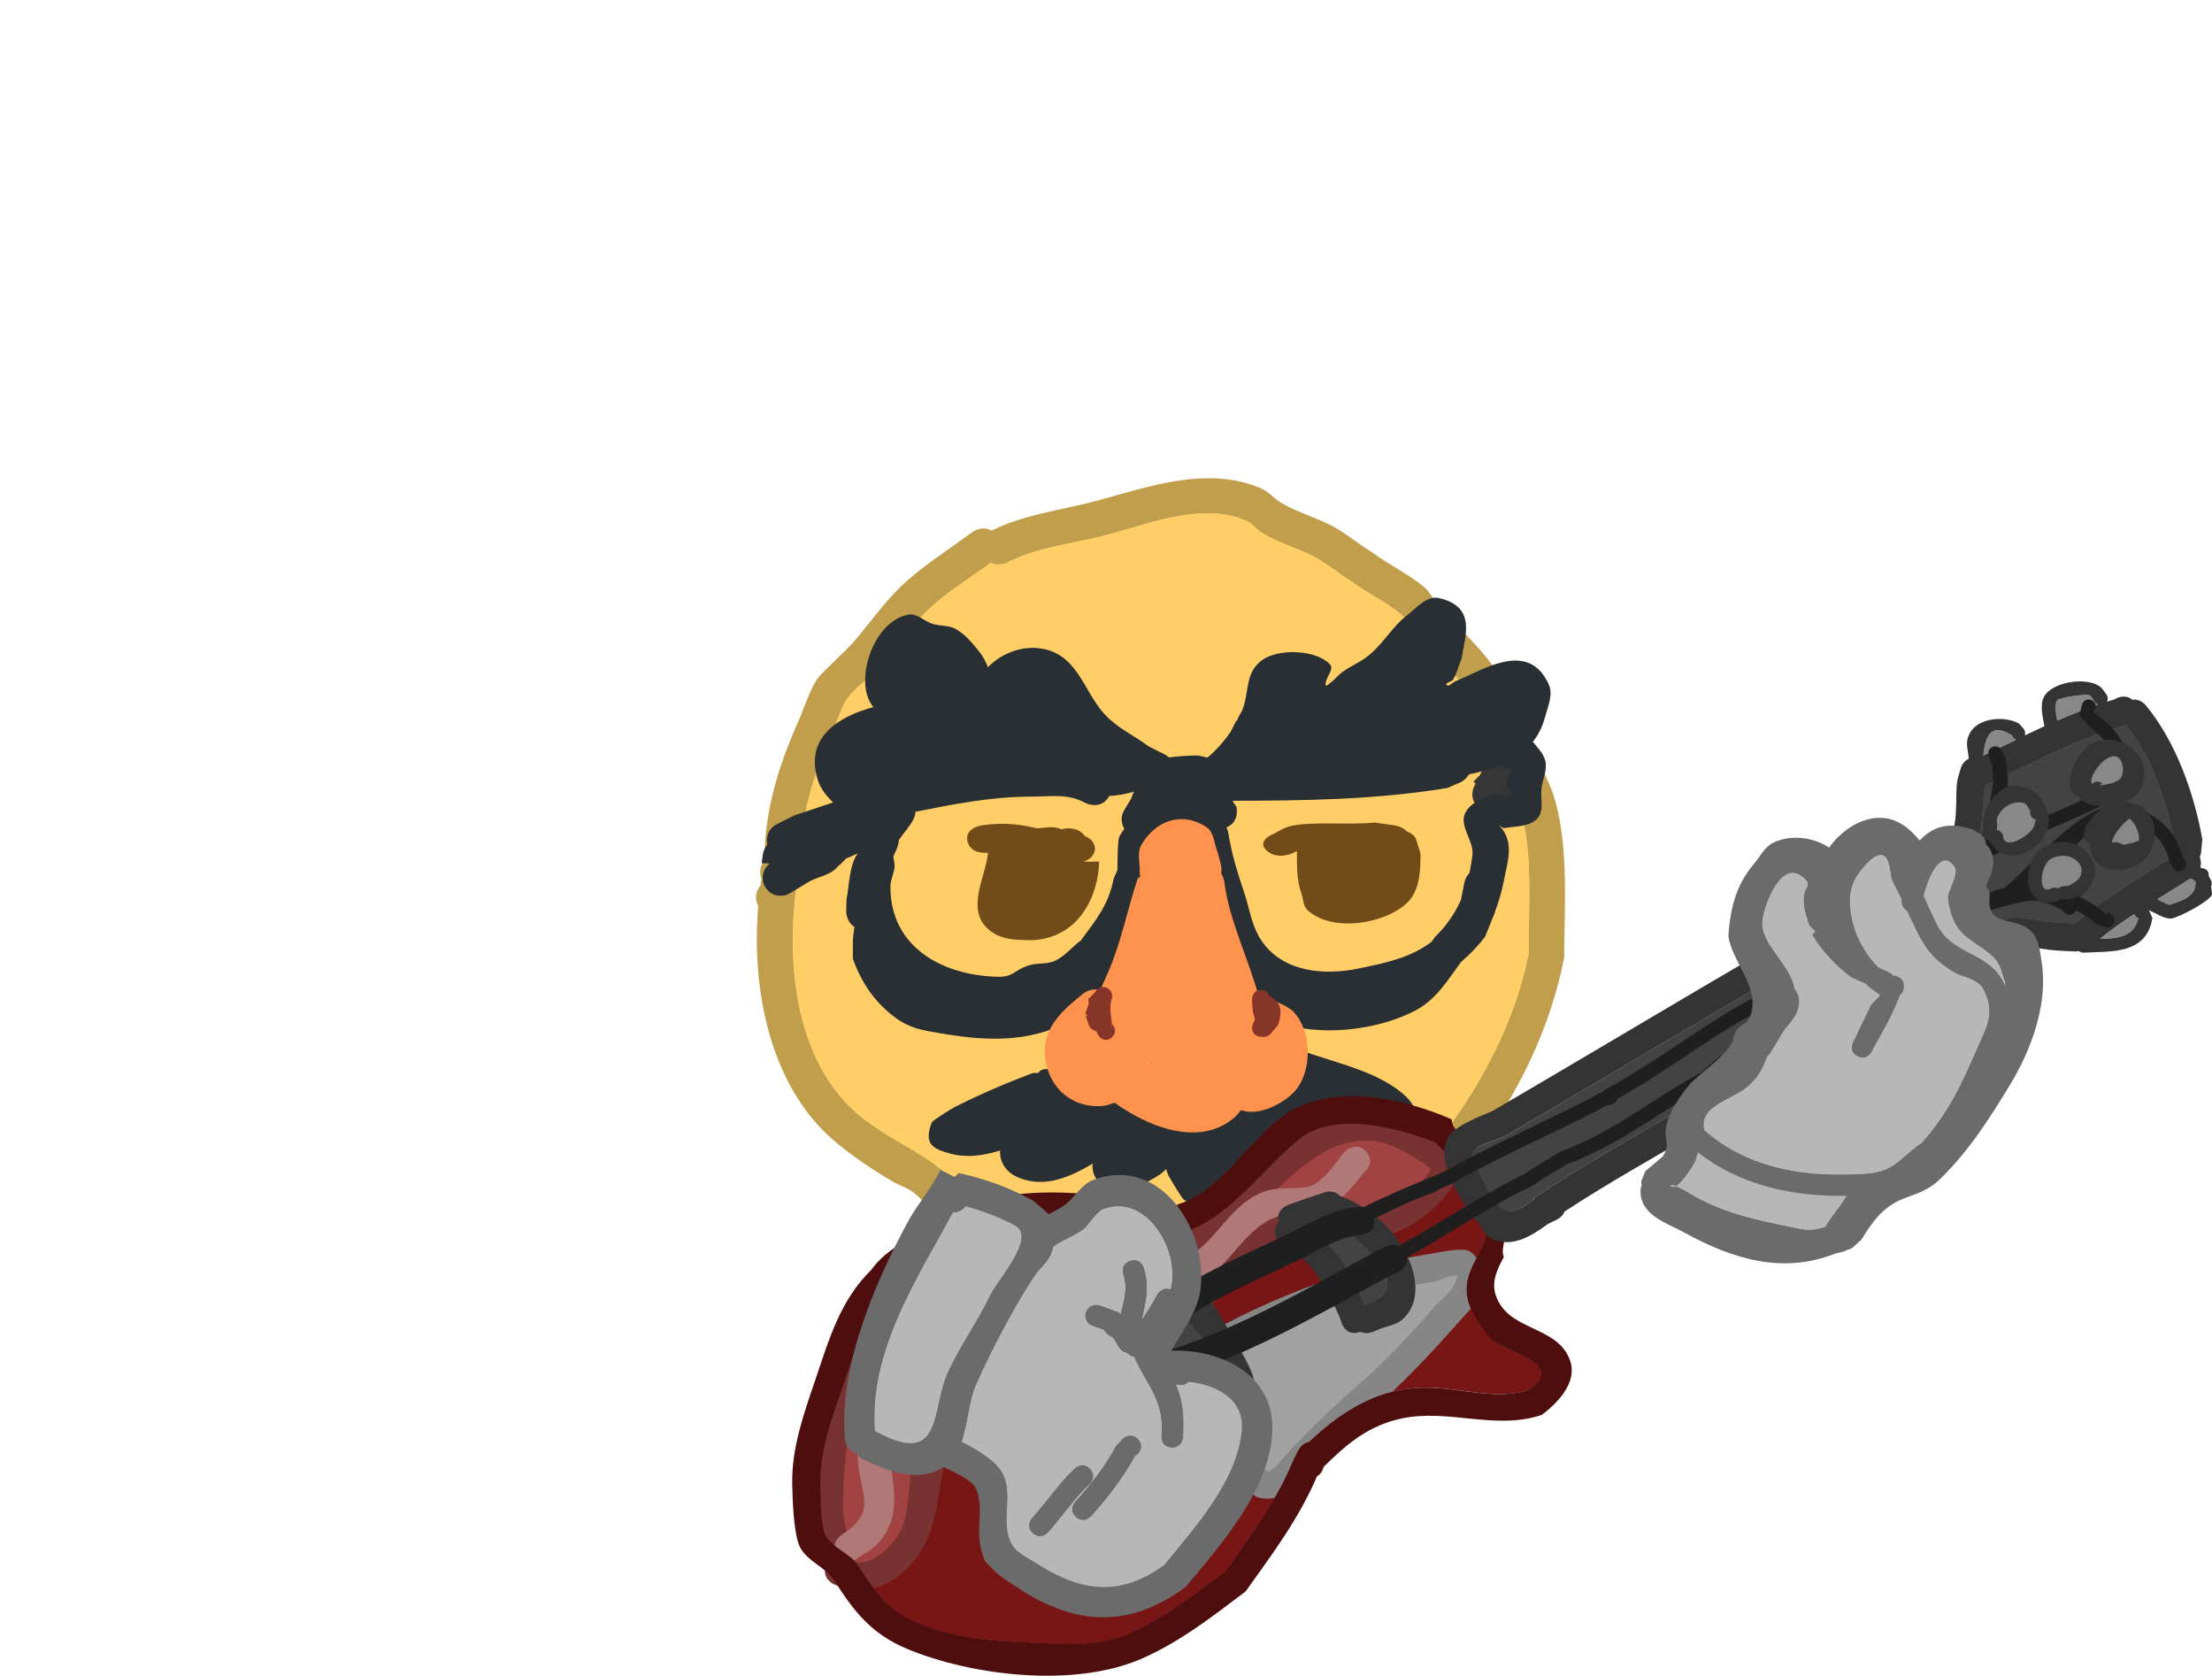 <?xml version="1.0" encoding="UTF-8"?>
<svg xmlns="http://www.w3.org/2000/svg" xmlns:xlink="http://www.w3.org/1999/xlink" version="1.1" width="307.875" height="233.208" viewBox="0,0,307.875,233.208">
  <g transform="translate(-78.475,-56.214)">
    <g stroke="none" stroke-miterlimit="10">
      <g stroke-width="0.5">
        <path d="M183.702,181.1c0,-0.631 0.234,-1.208 0.62,-1.647c0.043,-0.309 0.088,-0.616 0.136,-0.92c-0.112,-0.284 -0.174,-0.594 -0.174,-0.918c0,-0.616 0.223,-1.181 0.593,-1.616c0.006,-7.094 1.992,-13.293 4.856,-19.744c0.696,-1.568 1.53,-4.255 2.577,-5.667c0.598,-0.807 4.001,-3.924 4.788,-4.824c2.169,-2.484 4.154,-5.334 6.485,-7.655c2.958,-2.947 6.834,-5.309 10.173,-7.813c0,0 1.382,-1.036 2.71,-0.238c4.793,-2.35 9.884,-2.843 14.967,-4.237c7.1,-1.947 15.304,-4.815 22.611,-1.618c0.988,0.432 1.703,1.329 2.618,1.899c2.333,1.451 5.091,2.115 7.464,3.433c1.889,1.05 3.546,2.479 5.399,3.591c2.178,1.63 5.174,3.086 7.179,4.803c0.836,0.716 1.302,1.78 2.03,2.605c2.85,3.231 6.055,5.91 8.372,9.62c2.084,3.337 3.017,7.184 4.761,10.662c1.124,2.241 2.422,4.442 3.082,6.861c1.877,6.885 1.261,14.708 1.234,21.805c-1.965,10.021 -6.53,19.226 -12.661,27.362c-0.654,0.868 -3.954,3.872 -4.788,4.824c-0.809,0.924 -2.84,4.011 -3.607,4.778c-2.841,2.841 -6.445,4.114 -9.75,6.169c-0.915,0.569 -1.634,1.459 -2.618,1.899c-1.758,0.786 -3.752,0.981 -5.477,1.838c-5.309,0.924 -9.318,1.21 -14.313,0.44l-0.83,0.259c-9.066,-1.613 -17.877,-2.46 -26.258,-6.65c-3.888,-1.961 -6.406,-4.404 -9.365,-7.441c-1.498,-1.537 -2.318,-1.418 -4.135,-2.511c-3.035,-1.825 -6.705,-4.263 -9.228,-6.786c-7.788,-7.788 -10.072,-20.38 -9.144,-31.367c-0.194,-0.355 -0.304,-0.762 -0.304,-1.195zM239.076,231.473l2.814,0.049c0.315,0.063 0.624,0.122 0.927,0.176l1.859,-0.677c0,0 2.118,-0.706 3.018,1.218c2.547,0.085 4.996,-0.163 8.039,-0.643c1.563,-0.786 3.382,-0.942 4.982,-1.648c0.786,-0.347 1.303,-1.13 2.03,-1.587c2.956,-1.857 6.298,-2.906 8.843,-5.451c1.328,-1.328 2.129,-3.105 3.365,-4.518c1.394,-1.593 3.244,-2.775 4.509,-4.472c5.557,-7.454 9.87,-15.784 11.742,-24.931c-0.03,-6.498 0.629,-13.731 -1.09,-20.029c-0.572,-2.097 -1.759,-3.977 -2.728,-5.922c-1.664,-3.337 -2.538,-7.062 -4.535,-10.255c-2.173,-3.473 -5.251,-5.924 -7.896,-8.973c-0.548,-0.632 -0.822,-1.498 -1.456,-2.043c-1.887,-1.62 -4.696,-2.937 -6.765,-4.493c-1.739,-1.044 -3.286,-2.396 -5.059,-3.381c-2.434,-1.352 -5.249,-2.035 -7.643,-3.539c-0.727,-0.457 -1.248,-1.232 -2.03,-1.587c-5.984,-2.716 -13.469,0.307 -19.223,1.868c-4.742,1.287 -9.655,1.628 -14.081,3.896c0,0 -1.215,0.608 -2.302,0.031c-3.039,2.238 -6.579,4.37 -9.223,7.026c-2.258,2.268 -4.181,5.036 -6.298,7.451c-1.395,1.592 -3.226,2.788 -4.509,4.472c-0.51,0.67 -1.924,4.459 -2.072,4.792c-2.701,6.07 -4.415,11.721 -4.441,18.396c-2.085,10.634 -1.453,25.142 6.833,33.428c3.05,3.05 7.026,4.918 10.586,7.194c4.044,2.585 6.376,6.396 10.843,8.606c3.488,1.744 6.36,2.225 10.053,3.326c2.775,0.827 5.305,1.945 8.249,2.233c0.601,0.059 1.206,0.097 1.811,0.137c0.465,-0.149 0.847,-0.149 0.847,-0.149z" fill="#c19e4b"></path>
        <path d="M238.226,231.672c-0.605,-0.04 -1.212,-0.078 -1.813,-0.137c-2.945,-0.288 -5.482,-1.407 -8.258,-2.234c-3.693,-1.101 -6.575,-1.586 -10.063,-3.329c-4.468,-2.21 -6.811,-6.028 -10.855,-8.614c-3.56,-2.276 -7.544,-4.154 -10.594,-7.204c-8.286,-8.286 -8.927,-22.826 -6.842,-33.46c0.026,-6.676 1.745,-12.344 4.446,-18.414c0.148,-0.332 1.564,-4.126 2.074,-4.796c1.282,-1.684 3.117,-2.885 4.512,-4.477c2.117,-2.415 4.046,-5.19 6.305,-7.458c2.644,-2.656 6.193,-4.794 9.232,-7.032c1.087,0.576 2.304,-0.032 2.304,-0.032c4.427,-2.268 9.353,-2.613 14.095,-3.9c5.753,-1.561 13.257,-4.583 19.242,-1.868c0.782,0.355 1.305,1.131 2.032,1.588c2.393,1.504 5.217,2.19 7.651,3.542c1.773,0.985 3.325,2.341 5.064,3.384c2.07,1.556 4.884,2.878 6.772,4.498c0.635,0.545 0.91,1.413 1.458,2.044c2.645,3.049 5.731,5.509 7.904,8.982c1.997,3.193 2.876,6.928 4.54,10.265c0.97,1.945 2.158,3.831 2.73,5.928c1.719,6.298 1.061,13.55 1.091,20.048c-1.872,9.147 -6.196,17.5 -11.753,24.955c-1.265,1.697 -3.119,2.883 -4.513,4.476c-1.236,1.414 -2.041,3.194 -3.369,4.522c-2.545,2.545 -5.895,3.599 -8.851,5.456c-0.727,0.457 -1.246,1.241 -2.032,1.588c-1.6,0.706 -3.424,0.864 -4.987,1.65c-3.043,0.48 -5.499,0.73 -8.046,0.645c-0.9,-1.924 -3.021,-1.218 -3.021,-1.218l-1.861,0.677c-0.303,-0.054 -0.613,-0.113 -0.928,-0.176l-2.817,-0.049c0,0 -0.383,-0 -0.848,0.149z" fill="#ffce66"></path>
      </g>
      <path d="M224.804,205.158c8.536,4.327 21.559,6.632 30.206,1.443c0.376,-0.299 0.753,-0.597 1.129,-0.896l0.956,-1.21c0,0 0.73,-0.912 1.706,-0.483l0.739,-1.603c0.533,0.178 1.067,0.356 1.6,0.533c4.288,1.429 9.711,2.715 13.059,5.905c1.615,1.538 2.671,4.653 0.507,6.525c-2.279,1.972 -8.487,-0.315 -11.259,-1.447c1.935,3.045 2.958,6.829 -1.581,8.152c-2.278,0.664 -5.924,-0.742 -7.723,-2.13c-0.547,-0.422 -1.596,-1.581 -2.17,-2.34c-0.082,0.367 -0.207,0.72 -0.251,0.986c-1.127,3.282 -4.496,7.179 -8.433,4.612c-0.327,-0.213 -1.726,-2.608 -2.042,-3.135c-0.149,-0.249 -0.343,-0.737 -0.472,-1.17c-0.345,0.439 -1.045,0.894 -1.47,1.151c-2.02,1.223 -6.011,2.897 -8.045,0.488c-0.593,-0.702 -0.774,-1.523 -0.716,-2.377c-3.122,1.849 -6.543,3.376 -10.112,2.016c-1.997,-0.761 -2.836,-2.273 -2.763,-3.853c-2.257,0.704 -4.591,1.057 -6.842,0.454c-2.401,-0.644 -3.872,-1.256 -2.665,-4.353c0.113,-0.289 2.792,-1.948 3.289,-2.197c3.408,-1.708 6.989,-3.261 10.556,-4.602c0,0 0.452,-0.17 0.94,-0.06c0.703,-0.988 1.858,-0.411 1.858,-0.411z" fill="#292f33" stroke-width="0.5"></path>
      <path d="M288.45,167.676l-0.08,-0.044l-0.452,0.602c-0.455,0.62 -1.189,1.023 -2.017,1.023c-1.381,0 -2.5,-1.119 -2.5,-2.5c0,-0.42 0.104,-0.816 0.286,-1.163l0.157,-0.313l-0.292,-0.292l0.875,-0.875l0.4,-0.799c0,0 0.881,-1.761 2.642,-1.376c0.058,-0.004 0.116,-0.006 0.175,-0.006c1.381,0 2.5,1.119 2.5,2.5c0,0.572 -0.192,1.099 -0.515,1.52l-0.046,0.061c-0.198,1.038 -1.133,1.661 -1.133,1.661z" fill="#363636" stroke-width="0.5"></path>
      <path d="M227.217,171.484c0.99,0 1.846,0.446 2.251,1.093c0.835,0.314 1.411,0.977 1.411,1.744c0,0.831 -0.676,1.54 -1.624,1.814l2.205,-0.014c-0.078,4.525 -2.735,11.083 -10.053,10.938c-1.518,-0.03 -3.204,-0.146 -4.423,-0.848c-4.684,-2.697 -1.264,-7.886 -0.996,-11.33c-0.462,0.047 -2.412,0.14 -2.843,-1.531c-0.49,-1.899 1.961,-2.279 1.961,-2.279c2.953,-0.411 5.21,-0.194 7.649,0.411c1.075,-0.025 2.239,-0.333 3.191,0.036c0.098,0.038 0.195,0.078 0.291,0.119c0.301,-0.099 0.632,-0.154 0.979,-0.154z" fill="#714c19" stroke-width="0.5"></path>
      <path d="M276.187,175.01c0,1.891 -0.02,4.536 -1.368,6.289c-2.437,3.171 -10.438,4.98 -14.275,1.661c-0.757,-0.655 -0.638,-1.57 -0.917,-2.361c-0.712,-2.016 -0.636,-3.89 -0.63,-5.932c-0.228,0.087 -0.444,0.185 -0.648,0.294c0,0 -2,0.945 -3.5,-0.315c-1.5,-1.26 0.5,-2.205 0.5,-2.205c1.011,-0.444 1.848,-1.12 3.034,-1.332c3.321,-0.595 7.888,-0.049 11.419,-0.425l2.945,0.425c0,0 1.08,0.227 1.539,0.833c0.667,0.222 1.155,0.629 1.293,1.113l0.572,1.802l-0.088,0.011z" fill="#714c19" stroke-width="0.5"></path>
      <path d="M286.554,183.158c-0.46,1.139 -0.919,2.278 -1.379,3.418c-0.935,1.244 -2.057,2.415 -3.321,3.487c-1.885,2.552 -3.478,5.271 -6.413,6.799c-7.037,3.664 -19.371,4.365 -25.159,-2.356c-2.385,-2.77 -3.89,-8.086 -4.599,-11.57c-0.611,-3.002 -0.522,-5.289 -2.454,-7.706c0,0 -0.054,-0.072 -0.129,-0.2c-0.43,-0.071 -1.128,-0.274 -1.603,-0.854l0,-0c-1.078,-0.332 -2.356,-0.425 -2.747,0.672c-0.166,0.464 -0.208,0.946 -0.186,1.436c0.634,0.791 0.486,1.735 0.33,2.25c0.065,0.407 0.112,0.813 0.111,1.213c-1.229,7.473 -3.109,13.339 -9.893,17.608c-6.37,4.009 -12.606,3.886 -19.748,2.662c-2.458,-0.421 -4.198,-0.655 -6.269,-2.179c-2.927,-2.154 -4.781,-4.988 -5.916,-8.204v-2.104c-0.005,-0.689 0.088,-1.484 0.214,-2.336c-1.146,-0.68 -1.146,-2.167 -1.146,-2.167l0.049,-1.652c0.401,-2.006 0.349,-4.653 1.56,-6.411c-0.354,0.183 -0.722,0.344 -1.085,0.507c-0.164,0.073 -0.33,0.14 -0.499,0.203l-0.986,0.986l-0.053,-0.053c-0.081,0.107 -0.165,0.211 -0.253,0.313c-0.907,1.056 -2.477,1.268 -3.722,1.895l-2.81,1.686c-0.383,0.239 -0.836,0.377 -1.321,0.377c-1.381,0 -2.5,-1.119 -2.5,-2.5c0,-0.815 0.39,-1.538 0.993,-1.995l0.002,-0.004c-0.382,-0.01 -0.763,-0.024 -1.143,-0.037c0.058,-0.408 0.115,-0.815 0.173,-1.223l-0,-0c0,0 0.107,-0.752 0.619,-1.368c0.002,-0.007 0.003,-0.014 0.005,-0.021c-0.044,-0.186 -0.068,-0.381 -0.068,-0.581c0,-0.998 0.585,-1.859 1.43,-2.26l2.276,-1.138l0.02,0.04c0.046,-0.039 0.094,-0.076 0.141,-0.114c0.023,-0.018 3.207,-1.077 5.359,-1.791c-0.922,-0.87 -1.748,-1.909 -2.125,-3.101c-1.906,-6.023 2.97,-8.88 7.729,-10.165c-2.823,-3.317 -0.146,-11.956 4.877,-12.871c1.18,-0.215 2.213,0.936 3.36,1.287c1.07,0.327 2.31,0.172 3.273,0.742c1.266,0.748 2.259,1.914 3.173,3.067c0.527,0.665 0.981,1.423 1.247,2.232c1.731,-1.804 4.419,-2.912 6.934,-2.667c5.434,0.529 6.264,5.707 9.11,8.974c1.841,2.113 4.128,3.049 6.352,4.707l2.125,1.062c0.25,0.118 0.477,0.277 0.673,0.468c1.349,-0.172 2.71,-0.263 4.068,-0.269l1.293,0.289c1.144,-0.915 2.312,-2.228 3.267,-3.641l0.758,-1.516l0.097,0.048c0.056,-0.17 0.121,-0.337 0.195,-0.502c0.129,-0.285 0.285,-0.55 0.462,-0.799c0.106,-0.259 0.199,-0.514 0.279,-0.765c0.715,-2.245 0.266,-4.745 2.59,-6.405c2.276,-1.625 7.435,-1.456 9.408,0.6c0.677,0.706 -0.696,1.898 -0.604,2.872c0.03,0.312 0.588,-0.237 0.836,-0.428c0.544,-0.419 0.961,-0.992 1.521,-1.389c0.922,-0.652 1.963,-1.12 2.905,-1.743c2.522,-1.669 3.775,-4.341 6.018,-6.084c1.336,-1.038 2.792,-2.809 4.445,-2.45c5.384,1.169 3.655,5.401 3.205,8.416c-0.387,0.968 -0.648,1.997 -1.162,2.905c-0.197,0.348 -1.176,0.465 -0.92,0.773c0.268,0.322 0.776,-0.317 1.16,-0.484c0.719,-0.313 1.44,-0.623 2.15,-0.957c3.553,-1.67 8.505,-3.962 10.913,1.388c0.635,1.411 -0.148,3.115 -0.552,4.609c-0.36,1.332 -0.936,2.438 -1.671,3.362c0.686,0.849 1.498,1.644 1.744,2.684c0.287,1.214 -0.359,2.469 -0.531,3.704c-0.198,1.424 0.397,3.22 -0.58,4.275c-1.09,1.177 -3.04,1.071 -4.621,1.343c-0.276,0.047 -0.917,-0.63 -0.726,-0.425c2.171,2.329 1.272,4.802 0.661,7.834c-0.3,1.487 -0.684,2.84 -1.179,4.104zM249.438,172.157c0.527,3.166 1.242,5.373 2.223,8.315c0.794,2.381 1.024,4.774 2.569,6.903c3.017,4.158 8.626,4.577 13.169,3.659c4.069,-0.823 7.409,-1.553 10.314,-3.742c0.16,-0.227 0.323,-0.452 0.49,-0.674c1.641,-1.613 2.799,-3.317 3.619,-5.189l0.466,-2.379c0,0 0.152,-0.762 0.712,-1.351c0.17,-0.792 0.306,-1.615 0.414,-2.472c0.245,-1.94 -1.831,-3.982 -1.046,-5.773c0.641,-1.462 2.445,-2.144 3.923,-2.749c0.728,-0.298 1.727,0.658 2.352,0.18c0.435,-0.332 -0.588,-0.988 -0.58,-1.536c0.01,-0.687 0.678,-1.305 0.647,-1.972c-0.579,-0.129 -0.974,-0.422 -1.244,-0.761c-1.43,0.616 -2.985,1.043 -4.54,1.38c-0.419,0.715 -1.134,1.073 -1.134,1.073l-1.869,0.811c-9.87,1.622 -19.817,1.767 -29.832,1.776c0.004,0.055 0.005,0.11 0.005,0.165l0.467,0.654c0,0 0.532,2.129 -1.395,2.896c0.213,0.423 0.273,0.785 0.273,0.785zM205.631,170.2c-0.532,1.054 -1.391,1.937 -2.05,2.917c-0.021,0.74 -0.414,1.518 -0.77,2.294c0.062,0.487 0.211,0.987 0.167,1.47c-0.081,0.903 -0.562,1.752 -0.569,2.659c-0.062,8.61 7.413,12.431 14.89,12.607c2.375,0.056 2.233,-0.948 4.496,-1.621c1.059,-0.315 2.244,-0.107 3.276,-0.502c1.514,-0.58 2.557,-1.995 3.864,-2.955c2.164,-2.945 3.85,-4.966 4.546,-8.6l0.531,-1.193c0,-1.865 0.039,-4.251 0.266,-4.664c0.213,-0.388 0.444,-0.737 0.691,-1.052c-0.237,-0.382 -0.374,-0.833 -0.374,-1.316c0,-0.485 0.138,-0.938 0.377,-1.321l0.922,-1.536l0.401,-1.002c-1.048,0.322 -2.127,0.518 -3.431,0.616c-1.14,2.044 -3.278,0.975 -3.278,0.975c-2.541,-1.377 -4.681,-0.895 -7.597,-0.898c-5.458,-0.006 -10.749,1.046 -16.088,2.106c-0.051,0.582 -0.269,1.018 -0.269,1.018z" fill="#292f33" stroke-width="0.5"></path>
      <g stroke-width="0.5">
        <path d="M258.568,197.082c2.457,2.648 2.603,8.059 0.219,10.885c-1.359,1.61 -4.94,3.691 -7.574,2.74c-0.393,0.506 -0.81,0.952 -1.241,1.286c-4.927,3.818 -11.781,0.954 -16.38,-2.325c-0.573,0.236 -1.155,0.431 -1.767,0.471c-4.593,0.304 -7.939,-3.146 -7.924,-7.744c0.012,-3.556 2.886,-5.915 5.338,-7.898c0,0 1.131,-0.904 2.359,-0.476c0.462,-1.041 0.917,-2.032 1.293,-2.928c1.687,-4.024 2.558,-8.492 3.938,-12.634l0.351,-0.216c-0.079,-0.342 -0.079,-0.593 -0.079,-0.593c0.079,-1.287 -0.415,-2.748 0.236,-3.86c1.947,-3.327 5.6,-4.758 9.066,-2.459c1.073,0.712 1.047,2.353 1.57,3.529l0.454,1.784c0,0 0.132,0.527 0.027,1.151c0.356,0.564 0.429,1.145 0.429,1.145c0.623,5.156 3.268,10.488 4.75,15.813c1.657,0.537 3.997,1.316 4.937,2.329zM238.296,204.127c-0.109,-0.066 -0.215,-0.135 -0.319,-0.207c0.028,0.066 0.052,0.131 0.072,0.197c0.083,0.067 0.172,0.134 0.266,0.202c-0.002,-0.017 -0.004,-0.034 -0.006,-0.051c-0.005,-0.047 -0.01,-0.095 -0.014,-0.142z" fill="#ff924c"></path>
        <path d="M230.84,194.344c0.039,-0.063 0.079,-0.125 0.12,-0.187c0,0 0.003,-0.004 0.008,-0.012c0.138,-0.219 0.369,-0.461 0.734,-0.534c0.16,-0.045 0.343,-0.057 0.544,-0.006c0.183,0.027 0.375,0.099 0.549,0.253c0.151,0.11 0.253,0.242 0.321,0.379c0.105,0.176 0.146,0.355 0.149,0.523c0.03,0.248 -0.025,0.458 -0.116,0.629c-0.333,1.387 0.086,2.31 0.1,3.861l0.034,-0.484c0,0 0.884,0.884 0,1.768c-0.884,0.884 -1.768,0 -1.768,0l-0.506,-0.848c-0.477,-0.073 -0.866,-0.416 -1.005,-0.868l-0.391,-1.173l0.189,-0.063l-0.253,-0.332c0.137,-0.453 0.297,-0.903 0.482,-1.341c-0.055,-0.224 -0.082,-0.45 -0.082,-0.659z" fill="#863528"></path>
        <path d="M256.386,198.845l-1.102,1.289c0,0 -0.487,0.487 -1.1,0.377c-0.168,0.018 -0.36,-0.001 -0.58,-0.075c-1.186,-0.395 -0.791,-1.581 -0.791,-1.581l0.336,-0.805c-0.249,-0.648 -0.344,-1.349 -0.38,-2.05c-0.04,-0.146 -0.051,-0.315 -0.017,-0.508c-0.002,-0.081 -0.003,-0.162 -0.003,-0.243c0,0 0,-1.25 1.25,-1.25c0.765,0 1.062,0.468 1.177,0.831c1.618,0.874 1.821,1.911 1.209,4.014z" fill="#863528"></path>
      </g>
      <path d="M78.475,56.214z" fill="#ff9500" stroke-width="0"></path>
      <g stroke-width="0.5">
        <g>
          <path d="M260.71,256.928c-0.955,0.142 -1.44,1.098 -1.44,1.098l-0.814,1.615c-2.395,5.779 -5.893,10.248 -9.404,15.378c-4.32,3.112 -8.504,6.386 -13.411,8.568c-4.726,2.102 -9.781,1.402 -14.717,1.218c-5.176,-0.193 -9.883,-0.678 -14.734,-2.688c-4.347,-1.771 -5.957,-4.412 -8.364,-8.031c-1.141,-1.715 -3.551,-2.401 -4.529,-4.214c-0.704,-1.304 -0.678,-5.749 -0.706,-7.218c-0.086,-4.508 1.55,-8.867 3.004,-13.143c1.797,-5.285 3.053,-10.099 7.12,-14.118c1.393,-2.081 3.091,-2.69 5.092,-4.172c10.447,-7.738 22.198,-5.195 34,-3.376c0,0 0.853,0.126 1.511,-0.35c0.296,-0.021 0.502,-0.088 0.502,-0.088c6.154,-2.139 10.551,-8.845 15.653,-12.822c4.901,-3.821 13.658,-1.443 18.808,0.56c3.551,3.688 7.138,6.065 7.191,11.683c0.037,3.866 -3.949,6.183 -2.482,10.812c0.354,1.117 2.25,4.26 3.23,5.058c2.315,1.884 10.377,3.319 5.121,6.948c-4.5,1.433 -9.222,-0.197 -13.823,-0.306c-6.898,-0.164 -12.082,3.154 -16.808,7.589z" fill="#781616"></path>
          <g>
            <g>
              <path d="M281.79,219.372c-0.052,0.075 -0.106,0.144 -0.16,0.207c-2.658,5.337 -8.136,8.928 -14.206,9.465c-3.525,0.312 -7.328,-0.673 -10.749,0.32c-8.228,3.903 -11.02,12.864 -18.542,17.687c-6.707,4.3 -12.909,2.652 -20.219,3.71c-10.475,2.325 -6.94,14.064 -11.039,20.936c-2.723,4.564 -7.473,7.302 -12.468,4.93c0,0 -1.354,-0.687 -1.072,-2.044c-0.095,-0.363 -0.081,-0.654 -0.081,-0.654c0.219,-2.762 -1.328,-5.221 -1.312,-8.134c0.058,-10.637 2.467,-22.436 9.356,-30.847c3.542,-3.386 6.448,-6.998 11.347,-8.486c10.475,-3.182 21.403,2.86 31.506,0.028l0.757,-0.327c0.23,-0.216 0.435,-0.326 0.435,-0.326c8.731,-4.692 14.339,-16.854 25.833,-14.499c3.472,0.712 6.749,3.127 9.68,4.99l0.456,0.318c0,0 0.498,0.349 0.744,0.935l0.377,0.09c-0.077,0.223 -0.159,0.443 -0.245,0.661c-0.019,0.315 -0.133,0.666 -0.397,1.042zM270.409,215.178c-9.482,-1.841 -15.826,10.093 -23.204,14.103c0,0 -0.002,0.001 -0.006,0.003c-0.32,0.298 -0.651,0.435 -0.651,0.435l-1.352,0.544c-10.213,2.802 -21.033,-3.135 -31.423,-0.052c-4.159,1.234 -6.606,4.545 -9.606,7.402c-6.253,7.564 -8.246,18.651 -8.309,28.196c-0.019,2.81 1.211,4.991 1.306,7.719c3.089,0.763 6.3,-2.665 7.129,-5.596c0.78,-2.757 0.586,-5.809 1.271,-8.597c1.471,-5.986 5.599,-10.934 11.618,-12.423c6.733,-0.973 12.727,0.774 18.82,-3.148c7.789,-5.014 10.551,-13.972 19.311,-18.073c7.782,-2.094 17.849,1.171 22.325,-6.791c-2.215,-1.48 -4.717,-3.235 -7.229,-3.723z" fill="#783232"></path>
              <path d="M277.693,218.867c-4.476,7.962 -14.645,4.777 -22.427,6.871c-8.76,4.101 -11.471,13.078 -19.261,18.092c-6.093,3.922 -12.027,2.102 -18.76,3.075c-6.02,1.488 -10.153,6.416 -11.624,12.402c-0.685,2.788 -0.498,5.829 -1.277,8.586c-0.829,2.932 -4.145,6.437 -7.234,5.674c-0.094,-2.728 -1.33,-4.918 -1.311,-7.728c0.063,-9.545 2.05,-20.677 8.303,-28.24c3,-2.856 5.456,-6.189 9.615,-7.423c10.391,-3.083 21.3,2.835 31.513,0.032l1.354,-0.542c0,0 0.332,-0.136 0.652,-0.435c0.004,-0.002 0.006,-0.003 0.006,-0.003c7.378,-4.01 13.733,-15.934 23.216,-14.093c2.511,0.488 5.019,2.251 7.234,3.731z" fill="#a14343"></path>
            </g>
            <path d="M268.734,216.62c1.166,1.574 -0.408,2.74 -0.408,2.74l0.15,-0.205c-1.868,2.422 -4.284,5.532 -7.505,6.134c-2.225,0.416 -3.778,-0.419 -5.897,0.736c-4.014,2.186 -5.717,6.823 -10.056,8.901c-2.819,1.351 -5.848,0.672 -8.585,1.929c0,0 -0.265,0.116 -0.636,0.156c-0.064,0.058 -0.105,0.088 -0.105,0.088l-1.751,1.293c-2.933,1.666 -4.898,2.523 -8.243,1.351c-3.558,-1.246 -7.732,-6.697 -11.36,-2.454c-1.416,4.22 -3.014,6.664 -6.124,9.837c-2.046,2.088 -4.789,3.289 -5.65,6.29c-1.607,5.605 2.235,11.113 -0.878,16.241c-1.164,1.917 -2.137,2.256 -3.973,3.474c0,0 -1.64,1.071 -2.711,-0.568c-1.071,-1.64 0.568,-2.711 0.568,-2.711c4.816,-3.086 2.902,-5.136 2.36,-9.884c-0.239,-2.089 0.245,-5.597 0.87,-7.638c1.514,-4.943 6.509,-7.392 9.737,-11.132c1.344,-1.557 1.736,-4.048 2.441,-5.924c0.72,-0.777 1.261,-1.771 2.161,-2.33c7.513,-4.667 11.939,6.215 18.647,2.177l1.573,-1.169c0,0 0.453,-0.336 1.053,-0.404c0.245,-0.193 0.456,-0.284 0.456,-0.284c2.756,-1.156 5.798,-0.554 8.455,-1.869c4.174,-2.066 5.85,-6.643 9.904,-8.824c2.508,-1.35 4.449,-0.838 7.055,-1.137c2,-0.229 4.002,-3.244 5.087,-4.664l0.625,-0.557c0,0 1.574,-1.166 2.74,0.408z" fill="#b17878"></path>
          </g>
          <g>
            <path d="M245.571,247.042c0.237,0.278 0.35,0.536 0.35,0.536c1.665,3.837 5.199,11.11 8.906,13.306c0.711,0.421 2.831,-2.427 3.101,-2.716c3.494,-3.747 7.579,-7.585 11.445,-10.897c3.138,-2.995 5.992,-6.023 8.848,-9.268c0.807,-0.917 1.906,-1.617 2.485,-2.692c0.257,-0.477 0.858,-1.595 0.316,-1.595c-1.039,-0.001 -1.963,0.721 -2.99,0.885c-6.593,1.05 -13.021,3.044 -19.212,5.608c-4.422,1.825 -9.165,4.114 -13.249,6.834zM242.163,248.141l-0.879,-2.872c4.756,-3.506 10.585,-6.417 16.037,-8.681c6.473,-2.679 13.195,-4.758 20.091,-5.857c1.327,-0.211 4.697,-0.977 5.645,-0.363c2.031,1.313 1.969,4.71 1.213,6.564c-0.226,0.556 -2.656,3.143 -3.108,3.656c-2.958,3.355 -5.92,6.495 -9.169,9.592c-3.79,3.187 -7.795,7 -11.197,10.653c-1.822,1.956 -3.966,4.653 -7.16,3.781c-0.94,-0.257 -1.471,-1.278 -2.207,-1.917c-3.875,-3.366 -7.054,-8.871 -9.101,-13.556c0,0 -0.197,-0.452 -0.166,-1.001z" fill="#868686"></path>
            <path d="M258.787,240.151c6.191,-2.564 12.704,-4.541 19.297,-5.592c1.026,-0.164 1.952,-0.884 2.992,-0.882c0.542,0.001 -0.058,1.121 -0.314,1.598c-0.578,1.076 -1.676,1.779 -2.483,2.696c-2.856,3.244 -5.703,6.311 -8.84,9.306c-3.866,3.312 -8.039,7.203 -11.534,10.951c-0.27,0.289 -2.397,3.134 -3.108,2.713c-3.707,-2.195 -7.276,-9.521 -8.941,-13.359c0,0 -0.113,-0.26 -0.35,-0.538c4.084,-2.72 8.859,-5.068 13.281,-6.893z" fill="#a2a2a2"></path>
          </g>
          <path d="M249.037,248.391c-0.657,-3.268 -4.651,-7.853 -6.831,-10.155c-0.723,-0.763 -1.154,-2.321 -2.203,-2.257c-0.849,0.052 -2.366,0.846 -3.711,1.598c3.49,3.958 6.029,7.966 7.498,13.081l0.1,0.305c1.561,-0.448 5.357,-1.53 5.147,-2.573zM231.475,237.858c-0.834,-1.772 0.937,-2.606 0.937,-2.606c1.669,-0.786 5.714,-3.321 7.646,-3.189c4.863,0.332 8.487,7.749 10.658,11.372c0.5,0.834 2.27,3.836 2.236,4.828c-0.155,4.58 -4.929,5.318 -8.313,6.559l-1.637,0.319c0,0 -1.514,0.266 -2.095,-1.015c-0.198,-0.29 -0.281,-0.544 -0.281,-0.544l-0.602,-1.845c-1.314,-4.608 -3.621,-8.162 -6.802,-11.717c0,0 -0.402,-0.451 -0.509,-1.075c-0.448,-0.103 -0.914,-0.398 -1.239,-1.087z" fill="#343434"></path>
          <path d="M243.901,251.028l-0.1,-0.305c-1.469,-5.115 -4.066,-9.233 -7.557,-13.191c1.344,-0.752 2.888,-1.563 3.737,-1.615c1.049,-0.064 1.497,1.49 2.22,2.253c2.18,2.302 6.231,6.991 6.888,10.259c0.21,1.043 -3.627,2.15 -5.188,2.598z" fill="#434343"></path>
          <path d="M267.667,241.599c-1.862,0.608 -2.47,-1.253 -2.47,-1.253l-0.224,-0.714c-1.843,-4.242 -3.838,-8.077 -8.022,-10.31c0,0 -1.722,-0.933 -0.789,-2.655c0.092,-0.17 0.192,-0.315 0.298,-0.436c-0.461,-1.677 1.234,-2.298 1.234,-2.298c1.572,-0.576 3.153,-1.129 4.744,-1.649l0.444,-0.145c0,0 1.289,-0.421 2.072,0.51c4.182,1.471 7.963,4.883 9.674,8.991c1.121,2.691 1.458,6.199 -1.073,8.298c-0.833,0.691 -2.008,0.81 -3.012,1.215l-1.051,0.437c0,0 -0.893,0.37 -1.684,-0.038c-0.045,0.018 -0.092,0.034 -0.141,0.05zM269.194,237.472c6.588,-2.034 -2.164,-10.047 -6.055,-11.298c-0.833,0.276 -1.663,0.562 -2.49,0.855c3.735,2.678 5.887,6.441 7.79,10.754z" fill="#343434"></path>
          <path d="M268.465,237.843c-1.903,-4.313 -4.129,-8.181 -7.864,-10.859c0.827,-0.293 1.676,-0.593 2.509,-0.869c3.891,1.25 12.705,9.378 6.116,11.413z" fill="#434343"></path>
          <g>
            <path d="M240.696,270.743c-0.326,0.84 -1.207,0.555 -1.207,0.555c-4.903,-1.688 -3.453,-8.33 1.443,-9.102c2.182,-0.344 4.537,1.858 4.258,4.087c-0.314,2.515 -2.335,3.933 -4.495,4.459zM238.622,268.361c0.149,0.027 0.251,0.073 0.251,0.073l1.124,0.552c1.77,-0.268 5.003,-3.672 1.993,-4.711c-2.173,-0.75 -4.361,2.277 -3.368,4.086z" fill="#868686"></path>
            <path d="M242.02,264.216c3.01,1.039 -0.273,4.563 -2.044,4.831l-1.151,-0.568c0,0 -0.105,-0.05 -0.254,-0.077c-0.993,-1.809 1.276,-4.936 3.448,-4.186z" fill="#a2a2a2"></path>
          </g>
          <g>
            <path d="M219.071,274.059c-0.028,0.018 -0.044,0.027 -0.044,0.027c-5.224,2.292 -4.882,-6.338 -0.739,-7.895c2.931,-1.102 6.038,0.506 5.515,4.013c-0.332,2.227 -2.016,3.082 -3.802,3.964zM217.691,272.611c0.264,-0.678 1.045,-0.562 1.045,-0.562l0.926,0.189c0.967,-0.612 2.009,-1.014 2.204,-2.323c0.327,-2.193 -2.267,-2.99 -3.729,-1.594c-0.797,0.761 -1.511,4.595 -0.445,4.29z" fill="#868686"></path>
            <path d="M218.097,268.268c1.463,-1.396 4.16,-0.556 3.833,1.637c-0.195,1.309 -1.298,1.786 -2.265,2.397l-0.956,-0.195c0,0 -0.795,-0.125 -1.058,0.553c-1.066,0.305 -0.35,-3.633 0.447,-4.394z" fill="#a2a2a2"></path>
          </g>
          <g>
            <path d="M229.011,278.556c-4.862,-0.459 -1.845,-9.46 3.888,-7.289c4.967,1.881 1.25,8.933 -3.45,7.542zM228.811,276.359c0.308,-0.003 0.559,0.143 0.559,0.143l0.878,0.519c1.646,0.623 4.297,-2.164 2.812,-3.558c-3.191,-2.994 -4.411,1.71 -4.249,2.896z" fill="#868686"></path>
            <path d="M233.113,273.424c1.485,1.394 -1.245,4.28 -2.891,3.657l-0.9,-0.535c0,0 -0.258,-0.155 -0.566,-0.152c-0.162,-1.186 1.166,-5.964 4.357,-2.97z" fill="#a2a2a2"></path>
          </g>
          <g>
            <path d="M230.161,267.273c-0.253,0.256 -0.612,0.303 -0.612,0.303c-6.37,0.607 -3.98,-7.56 0.89,-7.908c5.19,-0.371 4.683,6.388 0.78,7.746zM228.845,265.695c0.304,-0.544 0.989,-0.442 0.989,-0.442l1.22,0.208c1.876,-0.52 1.782,-4.173 -0.451,-3.843c-2.112,0.312 -4.6,4.293 -1.758,4.076z" fill="#868686"></path>
            <path d="M230.619,261.556c2.233,-0.33 2.343,3.443 0.467,3.962l-1.261,-0.2c0,0 -0.71,-0.111 -1.014,0.433c-2.842,0.216 -0.304,-3.883 1.808,-4.195z" fill="#a2a2a2"></path>
          </g>
          <path d="M286.673,236.513c1.71,4.985 8.456,4.129 10.276,8.889c1.23,3.217 -1.786,6.126 -3.876,7.723c-6.568,2.18 -12.958,-0.91 -19.555,0.506c-4.635,0.994 -7.577,3.548 -10.804,6.712c-0.074,0.293 -0.306,0.968 -0.927,1.318c-2.568,5.967 -6.154,10.731 -9.942,16.028c-4.623,3.497 -9.269,7.133 -14.643,9.434c-9.277,3.973 -23.358,2.342 -32.462,-1.431c-5.012,-2.106 -7.378,-5.188 -10.153,-9.523c-1.181,-1.845 -3.685,-2.637 -4.728,-4.563c-0.938,-1.732 -1.09,-6.994 -1.121,-8.902c-0.079,-5.01 1.605,-9.725 3.215,-14.46c1.946,-5.723 3.417,-10.996 7.831,-15.358c1.677,-2.307 3.504,-3.12 5.749,-4.783c11.369,-8.421 23.728,-5.976 36.578,-4.107c0.267,-0.174 0.492,-0.247 0.492,-0.247c5.571,-1.65 9.775,-8.875 14.511,-12.252c6.575,-4.689 16.501,-2.499 23.306,0.444c0.042,0.041 0.083,0.083 0.125,0.124c-0.006,0.591 0.346,1.067 0.346,1.067c0.842,1.113 1.868,2.107 3.005,2.917l1.341,0.684c1.57,1.746 2.871,3.611 3.565,5.865c-0.062,0.176 -0.081,0.302 -0.081,0.302c-0.282,1.894 -0.795,5.338 -1.077,7.232c0,0 -0.076,0.51 0.144,1c-0.917,1.72 -1.783,3.439 -1.116,5.383zM277.452,249.339c4.601,0.109 9.324,1.739 13.823,0.306c5.255,-3.629 -2.806,-5.054 -5.121,-6.938c-0.981,-0.798 -2.875,-3.933 -3.228,-5.049c-1.467,-4.629 2.524,-6.933 2.487,-10.799c-0.053,-5.618 -3.629,-7.981 -7.18,-11.668c-5.15,-2.003 -13.888,-4.367 -18.789,-0.546c-5.102,3.978 -9.472,10.689 -15.626,12.828c0,0 -0.205,0.067 -0.501,0.088c-0.658,0.476 -1.506,0.35 -1.506,0.35c-11.803,-1.819 -23.5,-4.398 -33.947,3.34c-2,1.482 -3.695,2.082 -5.088,4.163c-4.067,4.019 -5.32,8.812 -7.117,14.097c-1.454,4.276 -3.092,8.618 -3.006,13.127c0.028,1.469 0,5.906 0.704,7.21c0.978,1.813 3.385,2.493 4.526,4.208c2.406,3.618 4.009,6.248 8.355,8.019c4.851,2.01 9.545,2.484 14.72,2.676c4.936,0.184 9.971,0.875 14.696,-1.226c4.907,-2.182 9.064,-5.457 13.384,-8.569c3.511,-5.13 6.97,-9.574 9.365,-15.353l0.81,-1.609c0,0 0.483,-0.951 1.437,-1.093c4.726,-4.435 9.903,-7.725 16.801,-7.562z" fill="#4e0e0e"></path>
        </g>
        <g>
          <path d="M375.858,183.94l-0.413,-0.456c-1.596,1.059 -3.158,2.164 -4.649,3.358c2.29,0.005 4.727,-0.249 5.265,-2.83c-0.123,-0.032 -0.203,-0.073 -0.203,-0.073zM384.757,176.778l0.046,0.256c0.08,-0.005 0.167,-0.002 0.262,0.012c0.846,0.126 0.843,0.881 0.829,1.07l0.372,0.712c0,0 0.136,0.417 -0.053,0.784c0.103,0.519 0.172,0.989 0.115,1.135c-0.365,0.93 -4.596,3.151 -5.609,3.292c-0.868,0.121 -2.175,-0.718 -3.147,-1.164l0.482,1.087c-0.82,5.132 -5.769,4.624 -9.541,4.83c0,0 -0.4,0.02 -0.701,-0.221c-0.307,0.065 -0.539,0.054 -0.539,0.054l-2.097,-0.101c-1.894,-0.099 -3.636,-0.487 -5.483,-0.673c-0.642,0.404 -1.416,0.289 -1.416,0.289l-0.028,-0.043c-5.919,0.269 -12.824,-4.784 -10.743,-11.671c0.189,-0.625 0.63,-1.314 1.134,-1.975c0.183,-0.466 0.49,-0.769 0.49,-0.769c2.192,-1.889 1.363,-6.113 1.774,-8.897l0.482,-1.687c0,0 0.278,-0.932 1.099,-1.287c-0.038,-0.953 -0.395,-1.887 -0.147,-2.818c0.781,-2.926 4.995,-3.265 7.156,-2.086l0.645,0.738c0,0 0.332,0.448 0.157,0.918c0.906,-0.433 1.817,-0.863 2.733,-1.282c-0.018,-0.059 -0.025,-0.097 -0.025,-0.097l0,-0c-0.198,-1.134 -0.64,-2.854 -0.058,-3.965c1.235,-2.359 6.921,-2.956 8.232,-1.004l0.453,0.595c0,0 0.398,0.537 0.092,1.053c0.346,-0.106 0.692,-0.208 1.038,-0.304l0.37,-0.205c0,0 1.23,-0.579 2.123,0.252c1.052,-0.208 1.827,0.705 1.827,0.705c4.214,5.047 6.792,12.307 7.923,18.73l-0.176,1.867c0,0 -0.038,0.255 -0.178,0.565c0.222,0.561 0.139,1.119 0.139,1.119l-0.055,0.094c0.007,0.031 0.015,0.062 0.022,0.093zM380.435,182.102c2.159,-0.601 3.73,-1.391 3.583,-3.159c-0.134,-0.109 -0.266,-0.221 -0.395,-0.335c-0.1,-0.027 -0.186,-0.069 -0.26,-0.121c-1.516,0.963 -3.054,1.905 -4.584,2.862c0.73,0.364 1.571,0.777 1.656,0.754zM385.843,177.995c0.003,0.013 0.006,0.027 0.01,0.042l0.004,0.008zM370.06,153.975l-0.602,-0.829c-0.109,-0.498 -3.517,0.06 -4.401,0.405c-0.741,0.289 -0.389,2.056 -0.202,2.914c1.848,-0.808 3.708,-1.554 5.569,-2.182c-0.228,-0.124 -0.364,-0.307 -0.364,-0.307zM358.568,158.811l-0.058,-0.212c-3.189,-2.073 -3.725,0.537 -3.967,2.74c1.477,-0.702 2.978,-1.437 4.497,-2.171c-0.293,-0.116 -0.472,-0.358 -0.472,-0.358zM353.247,175.053c-3.645,4.248 -0.958,9.211 4.435,9.143c0.582,-0.372 1.265,-0.333 1.265,-0.333c2.211,0.135 4.218,0.652 6.419,0.747l1.87,0.09c4.25,-3.604 9.121,-6.4 13.812,-9.383c-0.163,-0.514 -0.093,-0.989 -0.093,-0.989l0.193,-0.612c-0.973,-5.554 -3.152,-12.215 -6.827,-16.609l-0.512,0.225c-6.296,1.728 -12.771,5.253 -18.646,8.044c0,0 -0.159,0.075 -0.405,0.132c-0.41,2.871 -0.178,5.51 -1.027,7.935c0.141,0.877 -0.485,1.61 -0.485,1.61z" fill="#343434"></path>
          <g>
            <path d="M354.784,185.342c0.336,-0.867 -0.932,-1.616 -1.28,-2.479c-0.352,-0.875 -2.312,-5.838 -3.41,-5.875c-0.296,-0.01 -1.764,1.267 -2.81,2.187c0.094,0.116 0.187,0.233 0.279,0.35c-0.163,-0.051 -0.307,-0.125 -0.435,-0.212c-0.42,0.369 -0.75,0.661 -0.874,0.752c0,0 -0.582,0.431 -1.301,0.415c-5.5,3.316 -10.896,6.766 -16.467,10.007c-13.389,7.789 -26.667,15.722 -40.024,23.551c-0.25,0.198 -0.466,0.292 -0.466,0.292c-0.033,0.014 -0.071,0.03 -0.113,0.047c-0.09,0.053 -0.18,0.105 -0.27,0.158c-0.01,-0.015 -0.02,-0.029 -0.031,-0.043c-1.183,0.44 -3.773,1.299 -4.148,1.934c-0.38,0.642 1.311,3.765 1.611,4.321c2.001,3.701 2.897,5.415 6.542,2.656l0.373,-0.197c0.002,-0.067 0,-0.149 -0.008,-0.242c13.097,-8.828 27.541,-15.489 40.242,-24.914c6.019,-3.498 11.956,-7.289 18.083,-10.616l1.123,-0.393c0.06,0.131 0.121,0.263 0.183,0.394c1.299,-0.729 3.049,-1.704 3.2,-2.094zM350.407,173.084c3.734,0.372 6.71,7.136 7.546,10.196c0.287,1.049 0.91,2.177 0.576,3.212c-0.628,1.944 -4.337,3.686 -5.929,4.867l-1.662,1.231c0,0 -1.109,0.821 -2.154,0.155c-4.857,2.771 -9.627,5.779 -14.433,8.578c-12.029,8.894 -25.602,15.335 -38.107,23.492c-0.28,0.723 -0.997,1.089 -0.997,1.089l-1.326,0.647c-2.177,1.585 -4.976,3.443 -7.861,2.04c-0.873,-0.425 -1.275,-1.465 -1.882,-2.223c-2.102,-2.627 -5.965,-8.144 -4.209,-11.762c0.804,-1.656 4.376,-2.981 6.197,-3.75c13.478,-7.878 26.852,-15.899 40.352,-23.753c6.189,-3.6 12.163,-7.459 18.303,-11.106c0.029,0.046 0.058,0.093 0.087,0.139c1.604,-1.317 3.873,-3.212 5.499,-3.051z" fill="#343434"></path>
            <path d="M351.644,187.411c-0.061,-0.131 -0.243,-0.212 -0.303,-0.343l-1.003,0.341c-6.127,3.326 -12.06,7.13 -18.079,10.628c-12.702,9.426 -27.26,16.142 -40.357,24.969c0.008,0.093 0.111,0.093 0.109,0.159l-0.474,0.279c-3.645,2.76 -4.546,1.037 -6.547,-2.664c-0.3,-0.556 -1.995,-3.686 -1.615,-4.327c0.376,-0.635 3.085,-1.547 4.268,-1.986c0.01,0.014 0.021,0.028 0.031,0.043c0.09,-0.053 0.06,-0.053 0.15,-0.106c0.042,-0.017 0.079,-0.032 0.113,-0.047c0,0 0.216,-0.094 0.466,-0.293c13.357,-7.829 26.738,-15.837 40.128,-23.626c5.571,-3.241 10.975,-6.683 16.474,-9.999c0.719,0.016 1.302,-0.414 1.302,-0.414c0.123,-0.091 0.454,-0.383 0.874,-0.752c0.127,0.087 0.168,0.24 0.331,0.291c-0.091,-0.117 -0.184,-0.233 -0.278,-0.349c1.046,-0.92 2.617,-2.277 2.913,-2.267c1.097,0.037 3.063,5.009 3.416,5.884c0.347,0.863 1.618,1.616 1.282,2.483c-0.152,0.39 -1.901,1.366 -3.2,2.095z" fill="#434343"></path>
          </g>
          <path d="M370.488,154.271c-1.861,0.628 -3.84,1.421 -5.688,2.229c-0.186,-0.858 -0.542,-2.69 0.199,-2.979c0.883,-0.345 4.401,-0.914 4.509,-0.416l0.614,0.851c0,0 0.138,0.191 0.366,0.315z" fill="#888888"></path>
          <path d="M359.103,159.151c-1.519,0.734 -3.138,1.523 -4.614,2.225c0.242,-2.203 0.885,-4.887 4.075,-2.815l0.062,0.218c0,0 0.185,0.256 0.478,0.372z" fill="#888888"></path>
          <path d="M353.185,175.072c0,0 0.624,-0.74 0.483,-1.616c0.849,-2.425 0.621,-5.102 1.031,-7.973c0.246,-0.057 0.405,-0.134 0.405,-0.134c5.874,-2.791 12.438,-6.348 18.734,-8.075l0.513,-0.224c3.674,4.394 5.888,11.126 6.861,16.68l-0.193,0.615c0,0 -0.072,0.478 0.092,0.993c-4.691,2.983 -9.624,5.824 -13.874,9.428l-1.879,-0.091c-2.2,-0.095 -4.234,-0.622 -6.445,-0.756c0,0 -0.686,-0.041 -1.268,0.331c-5.393,0.067 -8.105,-4.929 -4.46,-9.178z" fill="#434343"></path>
          <path d="M363.997,181.235c-5.314,-0.23 0.071,-11.056 4.85,-6.115c3.154,3.26 -1.183,8.006 -4.85,6.115zM365.858,179.793c1.552,-0.029 2.85,-2.096 1.581,-3.312c-1.793,-1.718 -3.638,0.763 -3.703,2.088c0.381,0.078 0.621,0.403 0.621,0.403l0.187,0.301c0.003,0.002 0.006,0.005 0.008,0.007c0.056,-0.013 0.115,-0.029 0.177,-0.05c0,0 0.838,-0.199 1.128,0.562z" fill="#343434"></path>
          <path d="M375.915,183.91c0,0 0.081,0.044 0.204,0.076c-0.538,2.581 -3.09,2.896 -5.38,2.891c1.492,-1.194 3.159,-2.376 4.754,-3.435l0.422,0.468z" fill="#888888"></path>
          <path d="M380.405,182.159c-0.085,0.024 -0.955,-0.422 -1.685,-0.786c1.53,-0.956 3.177,-1.967 4.693,-2.931c0.073,0.052 0.163,0.099 0.264,0.126c0.13,0.114 0.267,0.236 0.401,0.345c0.147,1.768 -1.513,2.644 -3.672,3.245z" fill="#888888"></path>
          <path d="M369.527,153.63c0.921,0.331 0.59,1.253 0.59,1.253l-0.326,0.46c3.768,2.11 8.219,9.09 2.93,12.142c-5.796,3.055 -12.257,5.146 -18.027,8.45c-1.18,1.204 -2.559,2.316 -3.845,3.586c0,0 -0.568,0.561 -1.185,0.157c-1.692,1.272 -3.318,2.583 -4.993,3.864c0.239,0.878 -0.647,1.167 -0.647,1.167l-0.504,0.056c-5.51,5.286 -13.902,8.7 -20.622,12.334c-6.693,3.597 -12.715,8.364 -19.337,12.062c-0.118,0.503 -0.665,0.681 -0.665,0.681l-1.236,0.398c-0.363,0.213 -0.725,0.426 -1.088,0.639c-6.271,3.202 -12.789,6.107 -18.939,9.432c0,0 -0.003,0.001 -0.008,0.004c-0.07,0.071 -0.151,0.131 -0.24,0.177l-0.909,0.491l-0.012,-0.021l-0.033,0.044c-0.494,0.205 -0.988,0.409 -1.481,0.614c-0.877,0.68 -2.059,0.931 -3.305,1.447c-2.006,0.83 -3.94,1.792 -5.895,2.736c0.006,0.042 0.011,0.084 0.015,0.128v-0c0.19,1.949 -1.759,2.139 -1.759,2.139l-0.708,0.063c-2.976,0.497 -5.364,2.107 -8.041,3.415c-7.079,3.458 -14.39,6.133 -20.087,11.77c0,0 -1.393,1.377 -2.77,-0.017c-1.377,-1.393 0.017,-2.77 0.017,-2.77c6.04,-5.96 13.633,-8.845 21.125,-12.506c3.036,-1.483 5.71,-3.136 9.078,-3.751l1.006,-0.104c0,0 0.279,-0.027 0.636,0.045c2.025,-1.013 4.084,-1.937 6.163,-2.826c0.23,-0.1 0.46,-0.198 0.691,-0.294c1.204,-0.509 2.414,-1.009 3.629,-1.51l-0.006,-0.012l1.74,-0.819c0.116,-0.11 0.221,-0.166 0.221,-0.166c6.149,-3.325 12.663,-6.223 18.932,-9.428c0.408,-0.236 0.817,-0.471 1.225,-0.707l0.669,-0.221c0.156,-0.276 0.422,-0.419 0.422,-0.419c6.915,-3.716 13.107,-8.681 20.017,-12.437c6.277,-3.392 14.838,-6.684 19.925,-11.749c0.015,-0.459 0.419,-0.759 0.419,-0.759c2.272,-1.683 4.404,-3.446 6.678,-5.13l0.95,-0.703c0,0 0.15,-0.111 0.368,-0.171c-0.037,-0.506 0.417,-0.842 0.417,-0.842l0.875,-0.642c0.998,-1.108 2.332,-2.205 3.108,-3.491c0.52,-0.862 0.825,-1.855 0.996,-2.914l-0.022,-0.225c-0.312,-0.335 -0.238,-0.83 -0.238,-0.83c0.146,-0.978 0.347,-1.941 0.445,-2.904c-0.021,-0.798 -0.06,-1.591 -0.086,-2.354l-0.109,0.036l-0.429,-1.313c-0.051,-0.145 -0.068,-0.304 -0.044,-0.467c0.08,-0.535 0.578,-0.904 1.113,-0.824c0.321,0.048 0.582,0.246 0.723,0.513l0.491,0.909l-0.054,0.029l0.107,0.088c0.178,0.745 0.253,1.461 0.261,2.168c0.112,0.74 0.076,1.577 0.044,2.278c-0.019,0.425 -0.052,0.836 -0.099,1.235c0.399,0.331 0.314,0.901 0.314,0.901c-0.109,0.713 -0.272,1.419 -0.484,2.109c-0.08,0.789 -0.264,1.503 -0.53,2.161c4.876,-2.332 10.084,-4.149 14.686,-6.722c1.232,-0.594 1.141,-1.379 1.075,-2.656c-0.201,-3.877 -2.672,-4.502 -4.986,-7.342l0.395,-1.545c0,0 0.331,-0.921 1.253,-0.59z" fill="#1f1f1f"></path>
          <path d="M382.352,177.276c-0.787,0.583 -1.37,-0.204 -1.37,-0.204l-0.518,-0.832c-0.883,-3.777 -3.103,-4.755 -6.226,-6.433c-3.148,0.098 -4.986,2.433 -7.206,4.291c-2.113,1.768 -4.036,3.588 -6.041,5.332c0.305,0.008 0.61,0.024 0.916,0.048c0.057,-0.006 0.113,-0.013 0.17,-0.018c0,0 0.268,-0.026 0.536,0.089c3.504,0.423 6.941,1.894 8.993,3.927l0.274,-0.157c0,0 0.969,0.144 0.824,1.113v0c-0.144,0.969 -1.113,0.824 -1.113,0.824l-1.379,-0.403c-0.709,-0.738 -1.676,-1.396 -2.794,-1.937c-0.043,0.087 -0.104,0.177 -0.186,0.268l0,0c-0.657,0.726 -1.383,0.069 -1.383,0.069l-0.395,-0.386c-1.381,-0.813 -2.735,-1.232 -4.067,-1.359c-2.228,0.296 -4.427,0.926 -6.631,1.635c-0.252,0.216 -0.484,0.453 -0.694,0.712c0,0 -0.622,0.756 -1.378,0.134c-0.023,-0.019 -0.044,-0.038 -0.065,-0.057c-1.047,0.554 -2.084,1.148 -3.114,1.72c-0.129,0.348 -0.457,0.539 -0.457,0.539l-1.11,0.644c-3.645,2.7 -6.6,6.232 -10.611,8.401c-6.563,3.527 -15.526,6.583 -20.871,11.795c-6.173,3.404 -11.615,7.769 -18.146,10.492c-0.187,0.17 -0.396,0.238 -0.396,0.238l-1.227,0.394c-1.663,1.018 -3.217,1.859 -4.8,3.024c-6.059,2.819 -11.716,6.787 -17.61,10.041c0.223,1.349 -1.136,1.989 -1.136,1.989l-1.266,0.593c-9.955,5.382 -20.78,11.687 -31.724,14.72c0,0 -1.887,0.523 -2.41,-1.364c-0.523,-1.887 1.364,-2.41 1.364,-2.41c10.658,-2.954 21.214,-9.151 30.907,-14.391l1.46,-0.691c0,0 0.859,-0.405 1.663,-0.052c5.956,-3.262 11.652,-7.212 17.747,-10.115c1.629,-1.215 3.261,-2.077 4.986,-3.122l1.306,-0.433c0.151,-0.132 0.299,-0.193 0.299,-0.193c6.443,-2.668 11.672,-7.056 17.817,-10.292c5.303,-5.32 14.521,-8.366 21.105,-11.944c3.941,-2.13 6.878,-5.656 10.465,-8.314l0.318,-0.185c0.12,-0.388 0.498,-0.592 0.498,-0.592c0.846,-0.457 1.691,-0.927 2.536,-1.386l0.668,-0.679c0.57,-0.186 1.137,-0.373 1.704,-0.559c0.668,-0.329 1.338,-0.638 2.012,-0.916c0.884,-0.523 1.874,-0.894 2.924,-1.131c5.005,-4.226 10.425,-11.782 17.155,-11.851c3.86,1.872 6.613,3.387 7.693,7.89l0.186,0.118c0,0 0.583,0.787 -0.204,1.37z" fill="#1f1f1f"></path>
          <path d="M358.388,173.822c-5.538,1.687 -4.182,-7.153 0.331,-7.757c2.785,-0.373 5.034,3.159 3.795,5.619c-0.606,1.203 -2.154,1.689 -3.286,2.159zM357.605,172.067c0.165,-0.128 0.358,-0.175 0.51,-0.191c0.16,-0.023 0.373,-0.022 0.574,0.077c0.635,-0.231 1.788,-0.592 2.079,-1.155c0.49,-0.948 -0.496,-3.014 -1.709,-2.804c-2.023,0.35 -3.296,4.824 -1.453,4.073z" fill="#343434"></path>
          <g>
            <path d="M369.455,173.527c-0.041,-0.002 -0.083,-0.006 -0.127,-0.013c-0.969,-0.144 -0.824,-1.113 -0.824,-1.113l0.29,-1.244c0.877,-1.244 1.54,-2.019 2.554,-2.746c-1.603,0.025 -3.102,-0.45 -3.748,-1.469c-0.413,-0.055 -0.677,-0.412 -0.677,-0.412l-0.368,-0.826c0.037,-2.561 0.768,-3.928 2.558,-5.688c3.718,-2.663 9.594,1.282 7.362,5.86c-0.431,0.885 -1.295,1.547 -2.328,1.973c0.253,0.073 0.498,0.165 0.733,0.275c2.687,-0.343 4.146,3.262 3.207,5.517c-0.014,0.034 -0.029,0.067 -0.044,0.1c-0.218,1.426 -1.177,2.695 -3.127,3.265c-3.491,1.02 -5.802,-0.946 -5.46,-3.479zM372.496,173.477c0.386,-0.224 0.842,-0.06 0.842,-0.06l0.726,0.304c0.392,-0.114 1.641,-0.245 2.069,-0.612c0.078,-1.035 -0.433,-2.206 -1.275,-2.915c-0.897,0.578 -2.452,2.433 -2.363,3.282zM369.73,165.277c0,-0 0.001,-0.001 0.001,-0.001c0.657,-0.726 1.383,-0.069 1.383,-0.069l-0.294,0.252c0.01,0.004 0.02,0.008 0.03,0.013c0.791,-0.175 2.249,-0.292 2.746,-1.003c0.618,-0.883 0.362,-3.074 -1.027,-2.952c-1.574,0.138 -3.543,3.119 -2.839,3.76z" fill="#343434"></path>
            <path d="M372.444,173.517c-0.09,-0.849 1.531,-2.807 2.428,-3.385c0.841,0.709 1.393,1.981 1.315,3.016c-0.428,0.366 -1.746,0.524 -2.138,0.637l-0.751,-0.317c0,0 -0.468,-0.176 -0.854,0.048z" fill="#888888"></path>
            <path d="M369.68,165.319c-0.703,-0.641 1.338,-3.725 2.912,-3.863c1.389,-0.122 1.68,2.162 1.062,3.045c-0.497,0.711 -2.042,0.855 -2.833,1.029c-0.01,-0.004 0.04,-0.125 0.03,-0.129l0.238,-0.134c0,0 -0.75,-0.675 -1.408,0.051c-0,0.001 0.099,-0.083 0.099,-0.083z" fill="#888888"></path>
            <path d="M365.233,181.283c-0.178,0.2 -0.398,0.291 -0.398,0.291c-4.927,1.729 -5.359,-5.831 -1.646,-7.6c5.645,-2.689 10.095,4.587 3.805,7.288l-1.137,0.153c0,0 -0.33,0.032 -0.624,-0.133zM364.982,179.814c0.262,-0.307 0.685,-0.348 0.685,-0.348l0.578,-0.014c3.96,-1.558 1.161,-5.268 -2.157,-3.738c-1.609,0.742 -2.117,5.214 -0.002,4.05c0,0 0.489,-0.202 0.896,0.05z" fill="#343434"></path>
            <path d="M364.049,179.819c-2.115,1.163 -1.606,-3.417 0.003,-4.158c3.317,-1.53 6.181,2.294 2.221,3.852l-0.597,0.019c0,0 -0.446,0.04 -0.707,0.347c-0.408,-0.252 -0.919,-0.059 -0.919,-0.059z" fill="#888888"></path>
            <path d="M356.432,171.716c0.698,0.018 0.874,0.761 0.874,0.761c0.125,2.265 3.746,-0.05 4.217,-1.304c1.384,-3.688 -3.704,-4.633 -5.071,-0.991c0.021,0.323 0.042,0.645 0.062,0.968zM355.466,173.119c-0.07,0.002 -0.146,-0.002 -0.228,-0.014c-0.969,-0.144 -0.824,-1.113 -0.824,-1.113l0.144,-0.937c-0.014,-0.387 -0.029,-0.773 -0.043,-1.16c0.591,-1.683 1.624,-3.665 3.532,-4.18c3.45,-0.931 6.454,2.897 5.324,6.108c-1.186,3.372 -6.511,5.107 -7.905,1.295z" fill="#343434"></path>
            <path d="M356.45,171.163c-0.021,-0.323 -0.041,-0.67 -0.062,-0.992c1.368,-3.643 6.583,-2.673 5.2,1.016c-0.47,1.253 -4.201,3.603 -4.326,1.338c0,0 -0.192,-0.767 -0.89,-0.784z" fill="#888888"></path>
            <path d="M362.099,170.248c-0.975,0.095 -1.07,-0.88 -1.07,-0.88l0.031,-0.273c-0.226,-0.508 -0.572,-0.976 -0.993,-1.34c0,0 -0.726,-0.657 -0.069,-1.383c0.657,-0.726 1.383,-0.069 1.383,-0.069c0.593,0.554 1.093,1.228 1.45,1.957l0.147,0.918c0,0 0.095,0.975 -0.88,1.07z" fill="#343434"></path>
          </g>
        </g>
      </g>
      <g stroke-width="0.5">
        <path d="M243.082,256.223l0.025,-0.431c0.115,-2.193 -0.006,-4.484 -0.861,-6.507c-0.069,-0.164 -0.045,-0.345 -0.122,-0.502c0.213,0.097 1.117,0.443 1.755,-0.304c4.027,0.404 7.876,2.476 7.47,6.862c-0.65,7.028 -6.536,13.474 -10.775,18.692c-6.283,4.617 -11.845,3.707 -17.978,-0.273c-1.165,-0.756 -2.605,-1.358 -3.298,-2.562c-1.713,-2.976 0.277,-6.812 -1.329,-9.905c-0.934,-1.798 -3.682,-3.385 -5.698,-4.403c0.867,-2.569 1.044,-5.871 2.004,-8.004c2.148,-4.77 5.153,-10.571 8.051,-14.973c1.117,-1.696 2.314,-2.14 2.725,-4.25c1.297,-0.955 2.906,-1.452 4.203,-2.41c0.654,-0.483 1.766,-2.474 2.813,-2.852c6.123,-2.211 10.806,5.981 9.374,11.321c-1.241,-0.554 -1.952,0.768 -1.952,0.768l-0.215,0.413c-0.57,1.076 -1.262,2.147 -1.937,3.122c0.608,-2.702 1.115,-4.623 0.337,-7.303c0,0 -0.434,-1.433 -1.868,-0.994c-1.434,0.439 -0.971,1.776 -0.971,1.776c0.661,2.012 0.118,3.614 -0.361,5.641c-0.231,-0.203 -0.485,-0.351 -0.79,-0.393c-0.002,-0 -0.004,-0 -0.005,-0.001c-0.052,-0.028 -0.104,-0.056 -0.157,-0.084l-0.123,0.03l0.025,-0.069l-1.86,-0.673c-0.298,-0.111 -0.631,-0.129 -0.959,-0.029c-0.792,0.242 -1.242,0.981 -1,1.773c0.145,0.475 0.509,0.826 0.945,0.978l1.621,0.583c0.183,0.561 0.904,0.796 1.344,1.198l0.729,1.234c0,0 0.428,0.704 1.166,0.76c0.197,0.244 0.504,0.487 0.947,0.519c1.575,3.72 4.175,6.044 3.852,10.675l-0.027,0.434c0,0 -0.179,1.451 1.319,1.541c1.497,0.09 1.584,-1.4 1.584,-1.4z" fill="#b7b7b7"></path>
        <path d="M219.895,226.783c2.778,1.777 -2.499,7.453 -3.577,9.711c-1.752,3.672 -4.274,7.164 -5.937,10.839c-2.135,4.719 -0.817,12.014 -7.989,9.128c-0.68,-0.274 -1.327,-0.637 -1.988,-0.955c0,0 -0.065,-0.031 -0.176,-0.069c-0.853,-11.088 5.748,-21.111 10.877,-30.574c0.888,0.061 1.431,-0.39 1.743,-0.837c2.471,0.661 4.612,1.461 7.046,2.757z" fill="#b7b7b7"></path>
        <path d="M230.17,260.614c1.046,1.075 -0.029,2.121 -0.029,2.121l-0.755,0.733c-1.827,1.936 -3.265,4.035 -5.039,6.01c0,0 -1.004,1.114 -2.118,0.11c-1.114,-1.004 -0.11,-2.118 -0.11,-2.118c1.793,-1.984 3.245,-4.096 5.083,-6.057l0.849,-0.828c0,0 1.075,-1.046 2.121,0.029z" fill="#6b6b6b"></path>
        <path d="M236.864,256.49c1.034,1.087 -0.053,2.121 -0.053,2.121l-0.357,0.234c-1.589,2.947 -3.854,5.876 -6.105,8.378c0,0 -1.004,1.114 -2.118,0.11c-1.114,-1.004 -0.11,-2.118 -0.11,-2.118c2.077,-2.3 4.261,-5.051 5.684,-7.778l0.939,-0.999c0,0 1.087,-1.034 2.121,0.053z" fill="#6b6b6b"></path>
        <path d="M241.542,257.648c-1.497,-0.09 -1.407,-1.587 -1.407,-1.587l0.026,-0.432c0.323,-4.631 -2.264,-6.897 -3.839,-10.618c-0.442,-0.032 -0.745,-0.271 -0.942,-0.516c-0.737,-0.056 -1.159,-0.756 -1.159,-0.756l-0.723,-1.232c-0.44,-0.402 -1.154,-0.635 -1.337,-1.196l-1.613,-0.583c-0.436,-0.152 -0.796,-0.503 -0.941,-0.978c-0.242,-0.792 0.203,-1.631 0.995,-1.873c0.328,-0.1 0.664,-0.083 0.963,0.029l1.867,0.674l-0.025,0.069l0.124,-0.03c0.053,0.028 0.106,0.056 0.158,0.084c0.002,0 0.004,0 0.005,0.001c0.306,0.042 0.562,0.19 0.794,0.394c0.479,-2.027 0.996,-3.532 0.335,-5.545c0,0 -0.439,-1.434 0.995,-1.873c1.434,-0.439 1.873,0.995 1.873,0.995c0.778,2.68 0.279,4.604 -0.329,7.307c0.675,-0.975 1.317,-1.96 1.886,-3.036l0.265,-0.499c0,0 0.658,-1.238 1.899,-0.684c1.432,-5.34 -3.225,-13.523 -9.348,-11.312c-1.047,0.378 -2.153,2.368 -2.807,2.852c-1.296,0.958 -2.896,1.453 -4.193,2.408c-0.41,2.11 -1.599,2.551 -2.716,4.247c-2.898,4.401 -5.875,10.165 -8.023,14.935c-0.96,2.133 -1.139,5.413 -2.006,7.982c2.017,1.019 4.756,2.589 5.69,4.387c1.606,3.092 -0.398,6.916 1.315,9.892c0.693,1.204 2.125,1.802 3.29,2.558c6.133,3.98 11.658,4.892 17.94,0.275c4.239,-5.217 10.096,-11.627 10.746,-18.655c0.406,-4.386 -3.442,-6.438 -7.47,-6.842c-0.638,0.747 -1.542,0.401 -1.755,0.305c0.077,0.158 0.151,0.318 0.22,0.482c0.855,2.023 0.974,4.339 0.859,6.533l-0.026,0.432c0,0 -0.09,1.497 -1.587,1.407zM226.682,223.907c1.387,-1.021 2.253,-2.815 3.86,-3.436c9.478,-3.664 16.161,7.128 15.011,15.252c-0.447,3.159 -2.511,5.687 -4.042,8.468c6.976,-0.256 14.489,3.402 14.044,11.421c-0.446,8.035 -7.168,15.611 -12.069,21.471c-7.854,5.807 -15.377,5.36 -23.248,0.168c-1.688,-1.113 -3.591,-2.203 -4.599,-3.956c-1.911,-3.325 0.114,-7.052 -1.394,-10.035c-0.559,-1.104 -3.222,-2.316 -4.45,-2.884c-3.444,2.303 -7.863,0.519 -11.198,-1.065c0,0 -0.64,-0.306 -1.006,-0.933c-1.365,-0.325 -1.513,-1.873 -1.513,-1.873c-0.874,-9.979 4.078,-21.61 8.77,-30.278c1.397,-2.581 3.282,-4.589 4.509,-7.213l2.001,0.995l0.554,-0.554c3.849,0.888 6.844,1.944 10.331,3.83c0.955,0.866 1.683,1.376 2.184,1.908c0.776,-0.391 1.559,-0.773 2.255,-1.286zM212.84,224.075c-0.312,0.448 -0.849,0.899 -1.738,0.838c-5.129,9.463 -11.699,19.395 -10.846,30.482c0.111,0.038 0.175,0.069 0.175,0.069c0.661,0.317 1.303,0.678 1.983,0.952c7.171,2.886 5.83,-4.414 7.965,-9.133c1.662,-3.675 4.144,-7.092 5.896,-10.763c1.078,-2.258 6.368,-7.919 3.59,-9.697c-2.434,-1.296 -4.554,-2.088 -7.025,-2.748z" fill="#6b6b6b"></path>
      </g>
      <g stroke-width="0.5">
        <path d="M320.629,221.978c-1.736,-0.822 -3.428,-0.922 -4.988,-2.216c-0.518,-0.43 -0.97,-0.931 -1.424,-1.431c-0.185,0.331 -0.437,0.707 -0.813,1.214v-0c-0.445,0.6 -0.887,1.233 -1.488,1.675c-0.227,0.167 -0.924,-0.229 -0.843,0.04c0.085,0.285 0.612,-0.009 0.887,0.105c1.134,0.469 2.136,1.21 3.232,1.76c4.143,2.078 7.724,2.815 12.156,3.736c2.094,0.435 3.058,0.763 5.169,0.062c0.591,-1.086 1.344,-1.992 2.054,-2.961c-4.738,0.339 -9.758,-0.006 -13.941,-1.986zM334.966,230.426l-1.027,0.233c-7.383,2.947 -14.364,0.759 -21.112,-2.953c-2.36,-1.298 -6.169,-2.386 -6.013,-5.893c0.01,-0.222 0.07,-0.429 0.16,-0.629c-0.081,-0.31 -0.06,-0.567 -0.06,-0.567l0.56,-1.419c0.803,-0.678 1.61,-1.353 2.422,-2.021c1.104,-1.742 0.236,-1.909 0.445,-3.899c0.191,-1.811 1.615,-3.961 2.685,-5.382c1.79,-2.378 4.991,-3.995 6.492,-6.535c0.297,-0.503 0.258,-1.17 0.59,-1.651c0.857,-1.241 1.61,-0.864 2.041,-2.242c1.245,-3.986 -2.506,-7.165 -3.12,-10.972c0.304,-3.909 1.02,-7.04 3.523,-10c0.876,-1.036 1.52,-2.415 2.74,-3.009c2.357,-1.149 5.565,-0.802 7.766,0.691c1.948,-2.755 5.535,-4.968 8.842,-3.864c1.527,0.51 2.728,1.642 3.766,2.868c1.806,-1.908 3.946,-2.673 7.38,-1.524l1.06,0.605c0,0 0.842,0.514 0.744,1.391c0.418,0.415 0.742,0.923 0.932,1.528c0.468,1.491 -0.29,2.95 -0.933,4.42c0.636,0.467 0.562,1.343 0.562,1.343c-0.524,4.502 3.577,2.649 5.845,4.937c1,1.008 1.163,2.825 1.375,4.136c0.944,5.832 -1.388,12.196 -4.365,17.129c-2.935,4.814 -5.724,9.212 -9.744,13.141c-1.647,1.61 -3.155,1.976 -5.137,2.751c-2.809,1.097 -4.316,3.221 -5.797,5.65l-1.177,1.095c0,0 -0.374,0.316 -0.876,0.373c-0.286,0.202 -0.57,0.27 -0.57,0.27zM347.995,177.04c-0.032,0.015 -0.065,0.03 -0.097,0.045l0.009,0.014l-0.199,0.125c-0.691,1.08 -1.219,2.647 -1.461,3.72c0.594,1.27 1.177,2.547 1.804,3.823c1.984,4.183 6.737,3.93 8.936,7.47c0.223,0.359 0.414,0.714 0.576,1.063c-0.012,-0.14 -0.029,-0.28 -0.051,-0.42c-0.384,-0.948 -0.508,-2.034 -1.109,-2.862c-1.512,-2.084 -4.31,-2.724 -5.668,-4.977c-0.588,-0.976 -1.22,-3.026 -1.136,-4.187c0.056,-0.769 1.563,-3.024 0.981,-3.902c-0.392,-0.591 -0.78,-0.877 -1.154,-0.938c-0.526,0.415 -1.02,0.831 -1.43,1.025zM330.744,185.833c-0.761,-0.464 -0.794,-1.105 -0.695,-1.549c-0.424,-1.194 -0.724,-2.477 -0.487,-3.694c0.168,-0.862 0.934,-1.173 0.192,-1.947c-3.26,-3.396 -5.702,3.675 -5.935,5.662c-0.375,3.195 3.819,6.198 4.396,9.237c0,0 0.015,0.09 0.014,0.229c0.563,0.672 0.907,1.474 0.541,2.889c-0.371,1.435 -1.767,2.399 -2.423,3.728l-1.428,2.345c0,0 -0.152,0.25 -0.432,0.461c-0.685,1.885 -1.445,3.256 -3.156,4.518c-2.237,1.649 -6.256,2.453 -5.621,5.652l-0.002,0.084c5.834,5.138 13.239,6.444 20.714,6.149c1.677,-0.066 3.483,-0.074 5.054,-0.943c1.568,-0.867 2.903,-2.477 4.47,-3.446c3.605,-4.098 5.392,-7.838 7.534,-12.814c1.346,-3.126 2.824,-5.159 0.936,-8.613c-0.711,-1.3 -2.893,-1.565 -4.073,-2.283c-2.443,-1.486 -3.715,-2.894 -4.984,-5.409c-0.51,-1.04 -1,-2.08 -1.49,-3.119c-0.835,-0.419 -0.748,-1.457 -0.748,-1.457c0.003,-0.034 0.006,-0.069 0.01,-0.104c-0.385,-0.808 -0.775,-1.613 -1.179,-2.414c-0.486,-0.964 -0.329,-2.176 -0.835,-3.131c-1.163,-2.197 -4.119,2.075 -4.475,2.817c-1.829,3.811 0.269,9.26 3.366,12.184c0.752,0.292 1.494,0.594 2.08,1.115l0.053,-0.011c0,0 1.495,0.126 1.369,1.62c-0.046,0.543 -0.272,0.872 -0.542,1.071c-0.15,0.464 -0.393,0.926 -0.56,1.366c-0.852,2.249 -2.293,4.408 -3.377,6.577c0,0 -0.672,1.341 -2.013,0.669c-1.341,-0.672 -0.669,-2.013 -0.669,-2.013c0.841,-1.676 1.619,-3.306 2.412,-4.979c0.282,-0.595 1.168,-1.063 1.371,-1.621l-0.094,-0.016c-0.694,-0.433 -1.363,-0.955 -1.994,-1.548c-0.892,-0.38 -1.767,-0.73 -1.936,-0.855c-1.992,-1.482 -3.986,-3.543 -5.324,-5.869c0.077,-0.133 0.154,-0.266 0.233,-0.399c-0.088,-0.036 -0.179,-0.082 -0.272,-0.139z" fill="#6b6b6b"></path>
        <path d="M357.589,193.343c-0.161,-0.35 -0.352,-0.704 -0.575,-1.063c-2.199,-3.54 -7.029,-3.327 -9.013,-7.51c-0.627,-1.275 -1.202,-2.581 -1.796,-3.851c0.521,-2.317 2.411,-6.958 4.364,-4.014c0.583,0.878 -0.887,3.223 -0.943,3.992c-0.084,1.161 0.567,3.153 1.155,4.129c1.358,2.253 4.078,2.871 5.59,4.954c0.601,0.828 0.782,1.996 1.167,2.944c0.023,0.139 0.039,0.28 0.051,0.42z" fill="#b7b7b7"></path>
        <path d="M314.803,216.594c5.966,4.644 13.334,6.193 20.758,6.036l-0.115,0.114c-0.9,1.488 -2.055,2.679 -2.886,4.204c-2.111,0.701 -3.087,0.388 -5.181,-0.047c-4.432,-0.921 -8.094,-1.689 -12.238,-3.768c-1.097,-0.55 -2.099,-1.301 -3.233,-1.77c-0.275,-0.114 -0.802,0.18 -0.887,-0.105c-0.08,-0.27 0.617,0.126 0.843,-0.041c0.602,-0.443 1.045,-1.084 1.49,-1.684c1.009,-1.361 1.135,-1.792 1.447,-2.939z" fill="#b7b7b7"></path>
        <path d="M331.148,185.83c-0.116,0.195 -0.272,0.3 -0.386,0.496c1.339,2.325 3.354,4.382 5.346,5.864c0.169,0.126 1.065,0.479 1.957,0.86c0.631,0.594 1.32,1.133 2.014,1.565l0.094,0.017c-0.203,0.557 -1.084,1.034 -1.367,1.629c-0.793,1.673 -1.614,3.373 -2.455,5.048c0,0 -0.683,1.242 0.658,1.914c1.341,0.672 1.996,-0.663 1.996,-0.663c1.085,-2.169 2.501,-4.274 3.353,-6.522c0.167,-0.439 0.412,-0.894 0.562,-1.358c0.27,-0.199 0.498,-0.524 0.543,-1.067c0.126,-1.495 -1.362,-1.61 -1.362,-1.61l-0.053,0.011c-0.586,-0.52 -1.317,-0.813 -2.069,-1.105c-3.097,-2.924 -5.168,-8.466 -3.339,-12.277c0.356,-0.741 3.322,-5.012 4.485,-2.815c0.505,0.955 0.352,2.168 0.838,3.132c0.404,0.801 0.799,1.608 1.184,2.416c-0.004,0.035 -0.007,0.07 -0.01,0.104c0,0 -0.084,1.039 0.752,1.458c0.49,1.039 0.988,2.085 1.498,3.124c1.269,2.515 2.555,3.942 4.998,5.428c1.18,0.718 3.365,0.992 4.076,2.292c1.888,3.454 0.409,5.51 -0.937,8.637c-2.142,4.976 -3.953,8.746 -7.558,12.844c-1.567,0.968 -2.913,2.584 -4.482,3.451c-1.572,0.869 -3.389,0.879 -5.066,0.945c-7.475,0.295 -14.92,-1.03 -20.754,-6.169l0.002,-0.084c-0.635,-3.199 3.382,-4.005 5.62,-5.654c1.712,-1.262 2.468,-2.639 3.153,-4.524c0.28,-0.212 0.432,-0.462 0.432,-0.462l1.426,-2.352c0.656,-1.329 2.05,-2.312 2.421,-3.747c0.366,-1.415 0.026,-2.233 -0.537,-2.905c0,-0.139 -0.014,-0.23 -0.014,-0.23c-0.577,-3.04 -4.76,-6.056 -4.386,-9.252c0.233,-1.987 2.693,-9.069 5.953,-5.673c0.742,0.774 0.01,1.179 -0.158,2.041c-0.285,1.462 0.209,3.019 0.759,4.404c0.27,0.263 0.539,0.526 0.81,0.789z" fill="#b7b7b7"></path>
      </g>
    </g>
  </g>
</svg>

